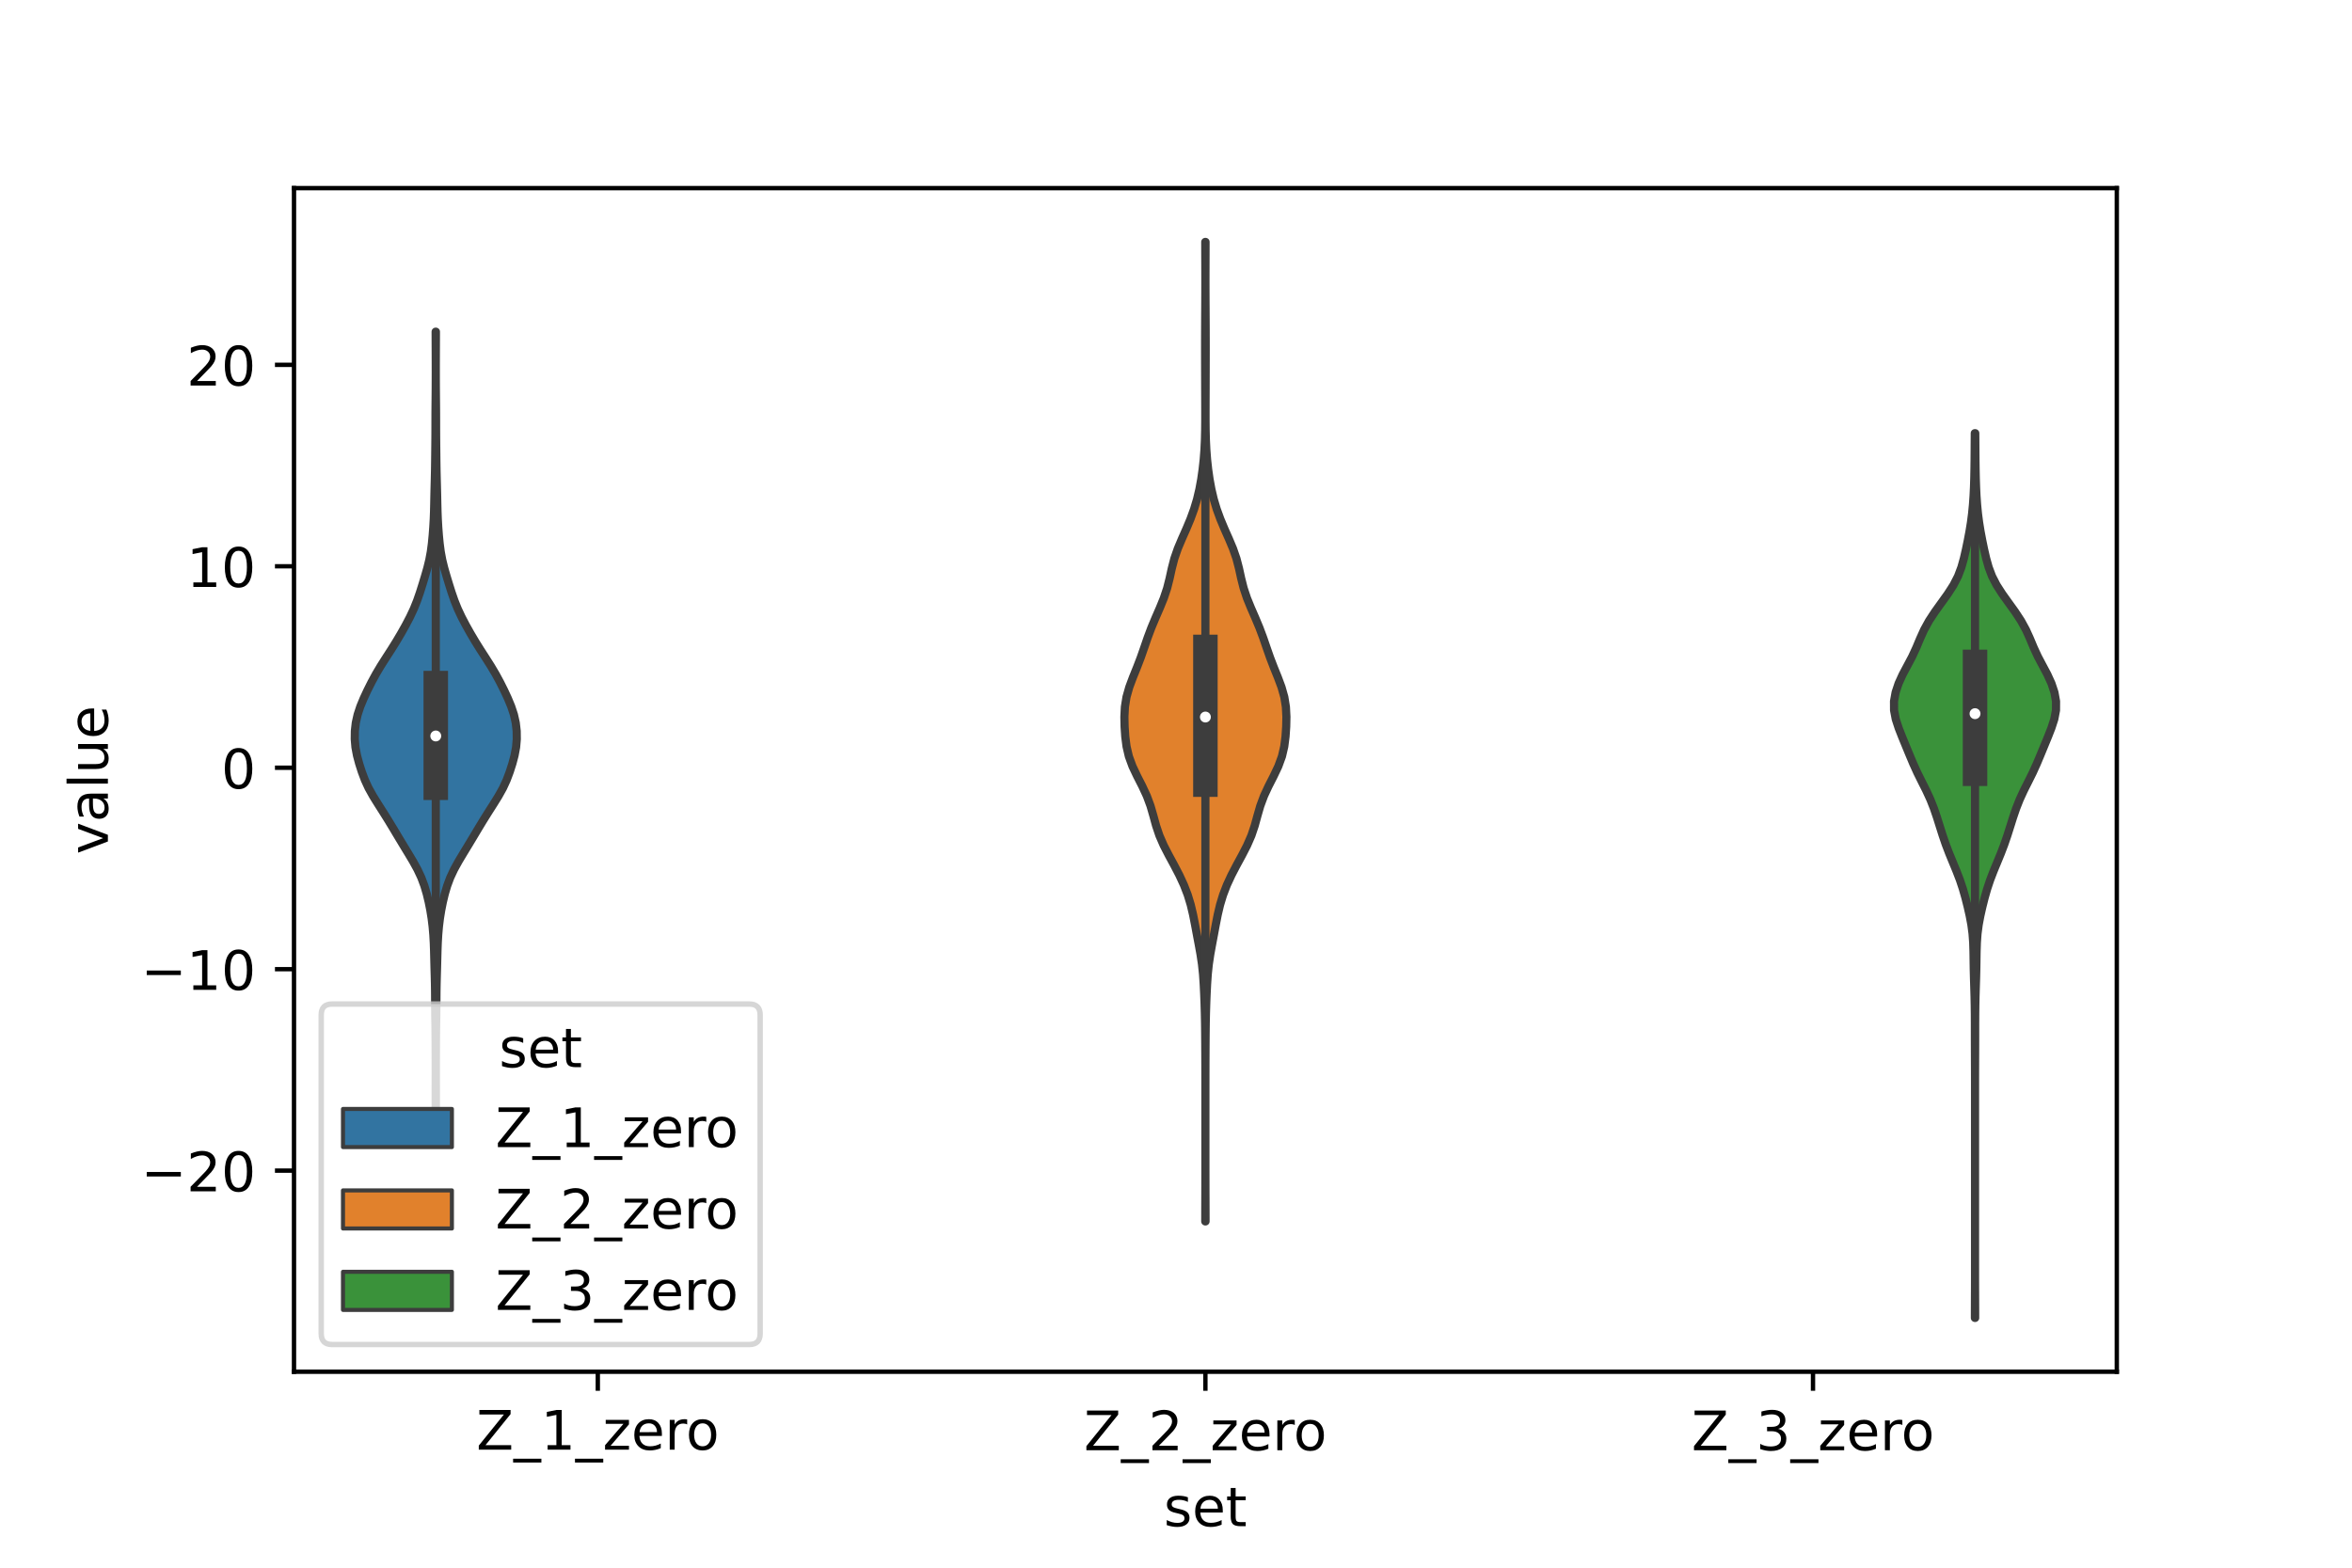 <?xml version="1.0" encoding="utf-8" standalone="no"?>
<!DOCTYPE svg PUBLIC "-//W3C//DTD SVG 1.1//EN"
  "http://www.w3.org/Graphics/SVG/1.1/DTD/svg11.dtd">
<!-- Created with matplotlib (https://matplotlib.org/) -->
<svg height="288pt" version="1.1" viewBox="0 0 432 288" width="432pt" xmlns="http://www.w3.org/2000/svg" xmlns:xlink="http://www.w3.org/1999/xlink">
 <defs>
  <style type="text/css">*{stroke-linecap:butt;stroke-linejoin:round;}</style>
 </defs>
 <g id="figure_1">
  <g id="patch_1">
   <path d="M 0 288 
L 432 288 
L 432 0 
L 0 0 
z
" style="fill:#ffffff;"/>
  </g>
  <g id="axes_1">
   <g id="patch_2">
    <path d="M 54 252 
L 388.8 252 
L 388.8 34.56 
L 54 34.56 
z
" style="fill:#ffffff;"/>
   </g>
   <g id="PolyCollection_1">
    <defs>
     <path d="M 80.065 -78.859 
L 80.015 -78.859 
L 80.017 -80.356 
L 80.02 -81.853 
L 80.021 -83.35 
L 80.018 -84.847 
L 80.015 -86.344 
L 80.016 -87.841 
L 80.02 -89.338 
L 80.024 -90.835 
L 80.022 -92.332 
L 80.017 -93.829 
L 80.011 -95.326 
L 80.005 -96.823 
L 79.994 -98.32 
L 79.974 -99.817 
L 79.949 -101.314 
L 79.931 -102.811 
L 79.922 -104.308 
L 79.912 -105.805 
L 79.888 -107.302 
L 79.849 -108.8 
L 79.806 -110.297 
L 79.768 -111.794 
L 79.73 -113.291 
L 79.677 -114.788 
L 79.592 -116.285 
L 79.463 -117.782 
L 79.281 -119.279 
L 79.041 -120.776 
L 78.744 -122.273 
L 78.386 -123.77 
L 77.946 -125.267 
L 77.388 -126.764 
L 76.687 -128.261 
L 75.863 -129.758 
L 74.968 -131.255 
L 74.057 -132.752 
L 73.155 -134.249 
L 72.26 -135.746 
L 71.353 -137.243 
L 70.418 -138.74 
L 69.464 -140.237 
L 68.533 -141.734 
L 67.698 -143.231 
L 67.009 -144.728 
L 66.448 -146.225 
L 65.969 -147.722 
L 65.569 -149.219 
L 65.289 -150.716 
L 65.16 -152.214 
L 65.18 -153.711 
L 65.35 -155.208 
L 65.685 -156.705 
L 66.179 -158.202 
L 66.798 -159.699 
L 67.496 -161.196 
L 68.248 -162.693 
L 69.061 -164.19 
L 69.951 -165.687 
L 70.904 -167.184 
L 71.87 -168.681 
L 72.803 -170.178 
L 73.689 -171.675 
L 74.528 -173.172 
L 75.311 -174.669 
L 76.012 -176.166 
L 76.614 -177.663 
L 77.133 -179.16 
L 77.605 -180.657 
L 78.06 -182.154 
L 78.489 -183.651 
L 78.855 -185.148 
L 79.132 -186.645 
L 79.328 -188.142 
L 79.472 -189.639 
L 79.584 -191.136 
L 79.67 -192.633 
L 79.726 -194.13 
L 79.762 -195.628 
L 79.792 -197.125 
L 79.829 -198.622 
L 79.87 -200.119 
L 79.904 -201.616 
L 79.927 -203.113 
L 79.944 -204.61 
L 79.961 -206.107 
L 79.975 -207.604 
L 79.983 -209.101 
L 79.985 -210.598 
L 79.989 -212.095 
L 80 -213.592 
L 80.015 -215.089 
L 80.028 -216.586 
L 80.035 -218.083 
L 80.038 -219.58 
L 80.037 -221.077 
L 80.032 -222.574 
L 80.026 -224.071 
L 80.019 -225.568 
L 80.016 -227.065 
L 80.064 -227.065 
L 80.064 -227.065 
L 80.061 -225.568 
L 80.054 -224.071 
L 80.048 -222.574 
L 80.043 -221.077 
L 80.042 -219.58 
L 80.045 -218.083 
L 80.052 -216.586 
L 80.065 -215.089 
L 80.08 -213.592 
L 80.091 -212.095 
L 80.095 -210.598 
L 80.097 -209.101 
L 80.105 -207.604 
L 80.119 -206.107 
L 80.136 -204.61 
L 80.153 -203.113 
L 80.176 -201.616 
L 80.21 -200.119 
L 80.251 -198.622 
L 80.288 -197.125 
L 80.318 -195.628 
L 80.354 -194.13 
L 80.41 -192.633 
L 80.496 -191.136 
L 80.608 -189.639 
L 80.752 -188.142 
L 80.948 -186.645 
L 81.225 -185.148 
L 81.591 -183.651 
L 82.02 -182.154 
L 82.475 -180.657 
L 82.947 -179.16 
L 83.466 -177.663 
L 84.068 -176.166 
L 84.769 -174.669 
L 85.552 -173.172 
L 86.391 -171.675 
L 87.277 -170.178 
L 88.21 -168.681 
L 89.176 -167.184 
L 90.129 -165.687 
L 91.019 -164.19 
L 91.832 -162.693 
L 92.584 -161.196 
L 93.282 -159.699 
L 93.901 -158.202 
L 94.395 -156.705 
L 94.73 -155.208 
L 94.9 -153.711 
L 94.92 -152.214 
L 94.791 -150.716 
L 94.511 -149.219 
L 94.111 -147.722 
L 93.632 -146.225 
L 93.071 -144.728 
L 92.382 -143.231 
L 91.547 -141.734 
L 90.616 -140.237 
L 89.662 -138.74 
L 88.727 -137.243 
L 87.82 -135.746 
L 86.925 -134.249 
L 86.023 -132.752 
L 85.112 -131.255 
L 84.217 -129.758 
L 83.393 -128.261 
L 82.692 -126.764 
L 82.134 -125.267 
L 81.694 -123.77 
L 81.336 -122.273 
L 81.039 -120.776 
L 80.799 -119.279 
L 80.617 -117.782 
L 80.488 -116.285 
L 80.403 -114.788 
L 80.35 -113.291 
L 80.312 -111.794 
L 80.274 -110.297 
L 80.231 -108.8 
L 80.192 -107.302 
L 80.168 -105.805 
L 80.158 -104.308 
L 80.149 -102.811 
L 80.131 -101.314 
L 80.106 -99.817 
L 80.086 -98.32 
L 80.075 -96.823 
L 80.069 -95.326 
L 80.063 -93.829 
L 80.058 -92.332 
L 80.056 -90.835 
L 80.06 -89.338 
L 80.064 -87.841 
L 80.065 -86.344 
L 80.062 -84.847 
L 80.059 -83.35 
L 80.06 -81.853 
L 80.063 -80.356 
L 80.065 -78.859 
z
" id="mea0d4838b3" style="stroke:#3d3d3d;stroke-width:1.5;"/>
    </defs>
    <g clip-path="url(#p98a5e0218a)">
     <use style="fill:#3274a1;stroke:#3d3d3d;stroke-width:1.5;" x="0" xlink:href="#mea0d4838b3" y="288"/>
    </g>
   </g>
   <g id="PolyCollection_2">
    <defs>
     <path d="M 221.425 -63.614 
L 221.375 -63.614 
L 221.378 -65.431 
L 221.385 -67.249 
L 221.392 -69.066 
L 221.396 -70.884 
L 221.399 -72.702 
L 221.4 -74.519 
L 221.4 -76.337 
L 221.4 -78.154 
L 221.4 -79.972 
L 221.4 -81.79 
L 221.4 -83.607 
L 221.4 -85.425 
L 221.4 -87.242 
L 221.399 -89.06 
L 221.397 -90.878 
L 221.393 -92.695 
L 221.385 -94.513 
L 221.375 -96.33 
L 221.361 -98.148 
L 221.339 -99.966 
L 221.303 -101.783 
L 221.249 -103.601 
L 221.178 -105.418 
L 221.089 -107.236 
L 220.965 -109.054 
L 220.774 -110.871 
L 220.503 -112.689 
L 220.174 -114.507 
L 219.831 -116.324 
L 219.493 -118.142 
L 219.136 -119.959 
L 218.707 -121.777 
L 218.155 -123.595 
L 217.455 -125.412 
L 216.614 -127.23 
L 215.668 -129.047 
L 214.682 -130.865 
L 213.745 -132.683 
L 212.953 -134.5 
L 212.341 -136.318 
L 211.843 -138.135 
L 211.317 -139.953 
L 210.642 -141.771 
L 209.797 -143.588 
L 208.869 -145.406 
L 208.008 -147.223 
L 207.342 -149.041 
L 206.917 -150.859 
L 206.682 -152.676 
L 206.559 -154.494 
L 206.52 -156.311 
L 206.613 -158.129 
L 206.905 -159.947 
L 207.419 -161.764 
L 208.097 -163.582 
L 208.833 -165.399 
L 209.53 -167.217 
L 210.166 -169.035 
L 210.791 -170.852 
L 211.473 -172.67 
L 212.233 -174.487 
L 213.025 -176.305 
L 213.765 -178.123 
L 214.371 -179.94 
L 214.831 -181.758 
L 215.228 -183.575 
L 215.699 -185.393 
L 216.33 -187.211 
L 217.095 -189.028 
L 217.902 -190.846 
L 218.662 -192.663 
L 219.325 -194.481 
L 219.869 -196.299 
L 220.297 -198.116 
L 220.631 -199.934 
L 220.891 -201.751 
L 221.09 -203.569 
L 221.229 -205.387 
L 221.315 -207.204 
L 221.359 -209.022 
L 221.375 -210.839 
L 221.375 -212.657 
L 221.37 -214.475 
L 221.363 -216.292 
L 221.358 -218.11 
L 221.353 -219.928 
L 221.348 -221.745 
L 221.345 -223.563 
L 221.347 -225.38 
L 221.352 -227.198 
L 221.36 -229.016 
L 221.37 -230.833 
L 221.381 -232.651 
L 221.389 -234.468 
L 221.392 -236.286 
L 221.39 -238.104 
L 221.384 -239.921 
L 221.378 -241.739 
L 221.375 -243.556 
L 221.425 -243.556 
L 221.425 -243.556 
L 221.422 -241.739 
L 221.416 -239.921 
L 221.41 -238.104 
L 221.408 -236.286 
L 221.411 -234.468 
L 221.419 -232.651 
L 221.43 -230.833 
L 221.44 -229.016 
L 221.448 -227.198 
L 221.453 -225.38 
L 221.455 -223.563 
L 221.452 -221.745 
L 221.447 -219.928 
L 221.442 -218.11 
L 221.437 -216.292 
L 221.43 -214.475 
L 221.425 -212.657 
L 221.425 -210.839 
L 221.441 -209.022 
L 221.485 -207.204 
L 221.571 -205.387 
L 221.71 -203.569 
L 221.909 -201.751 
L 222.169 -199.934 
L 222.503 -198.116 
L 222.931 -196.299 
L 223.475 -194.481 
L 224.138 -192.663 
L 224.898 -190.846 
L 225.705 -189.028 
L 226.47 -187.211 
L 227.101 -185.393 
L 227.572 -183.575 
L 227.969 -181.758 
L 228.429 -179.94 
L 229.035 -178.123 
L 229.775 -176.305 
L 230.567 -174.487 
L 231.327 -172.67 
L 232.009 -170.852 
L 232.634 -169.035 
L 233.27 -167.217 
L 233.967 -165.399 
L 234.703 -163.582 
L 235.381 -161.764 
L 235.895 -159.947 
L 236.187 -158.129 
L 236.28 -156.311 
L 236.241 -154.494 
L 236.118 -152.676 
L 235.883 -150.859 
L 235.458 -149.041 
L 234.792 -147.223 
L 233.931 -145.406 
L 233.003 -143.588 
L 232.158 -141.771 
L 231.483 -139.953 
L 230.957 -138.135 
L 230.459 -136.318 
L 229.847 -134.5 
L 229.055 -132.683 
L 228.118 -130.865 
L 227.132 -129.047 
L 226.186 -127.23 
L 225.345 -125.412 
L 224.645 -123.595 
L 224.093 -121.777 
L 223.664 -119.959 
L 223.307 -118.142 
L 222.969 -116.324 
L 222.626 -114.507 
L 222.297 -112.689 
L 222.026 -110.871 
L 221.835 -109.054 
L 221.711 -107.236 
L 221.622 -105.418 
L 221.551 -103.601 
L 221.497 -101.783 
L 221.461 -99.966 
L 221.439 -98.148 
L 221.425 -96.33 
L 221.415 -94.513 
L 221.407 -92.695 
L 221.403 -90.878 
L 221.401 -89.06 
L 221.4 -87.242 
L 221.4 -85.425 
L 221.4 -83.607 
L 221.4 -81.79 
L 221.4 -79.972 
L 221.4 -78.154 
L 221.4 -76.337 
L 221.4 -74.519 
L 221.401 -72.702 
L 221.404 -70.884 
L 221.408 -69.066 
L 221.415 -67.249 
L 221.422 -65.431 
L 221.425 -63.614 
z
" id="m3db879c5f5" style="stroke:#3d3d3d;stroke-width:1.5;"/>
    </defs>
    <g clip-path="url(#p98a5e0218a)">
     <use style="fill:#e1812c;stroke:#3d3d3d;stroke-width:1.5;" x="0" xlink:href="#m3db879c5f5" y="288"/>
    </g>
   </g>
   <g id="PolyCollection_3">
    <defs>
     <path d="M 362.784 -45.884 
L 362.736 -45.884 
L 362.739 -47.525 
L 362.746 -49.167 
L 362.753 -50.809 
L 362.758 -52.451 
L 362.759 -54.092 
L 362.76 -55.734 
L 362.76 -57.376 
L 362.76 -59.018 
L 362.76 -60.659 
L 362.76 -62.301 
L 362.76 -63.943 
L 362.76 -65.585 
L 362.76 -67.226 
L 362.76 -68.868 
L 362.76 -70.51 
L 362.76 -72.152 
L 362.76 -73.793 
L 362.76 -75.435 
L 362.76 -77.077 
L 362.76 -78.719 
L 362.76 -80.36 
L 362.76 -82.002 
L 362.76 -83.644 
L 362.76 -85.285 
L 362.76 -86.927 
L 362.759 -88.569 
L 362.758 -90.211 
L 362.754 -91.852 
L 362.747 -93.494 
L 362.74 -95.136 
L 362.735 -96.778 
L 362.734 -98.419 
L 362.733 -100.061 
L 362.726 -101.703 
L 362.706 -103.345 
L 362.672 -104.986 
L 362.623 -106.628 
L 362.57 -108.27 
L 362.527 -109.912 
L 362.501 -111.553 
L 362.477 -113.195 
L 362.425 -114.837 
L 362.305 -116.479 
L 362.09 -118.12 
L 361.782 -119.762 
L 361.412 -121.404 
L 360.999 -123.046 
L 360.533 -124.687 
L 359.986 -126.329 
L 359.354 -127.971 
L 358.675 -129.613 
L 358.001 -131.254 
L 357.375 -132.896 
L 356.811 -134.538 
L 356.29 -136.18 
L 355.774 -137.821 
L 355.215 -139.463 
L 354.567 -141.105 
L 353.813 -142.747 
L 352.988 -144.388 
L 352.173 -146.03 
L 351.425 -147.672 
L 350.734 -149.314 
L 350.057 -150.955 
L 349.38 -152.597 
L 348.736 -154.239 
L 348.201 -155.88 
L 347.888 -157.522 
L 347.88 -159.164 
L 348.176 -160.806 
L 348.722 -162.447 
L 349.47 -164.089 
L 350.345 -165.731 
L 351.213 -167.373 
L 351.974 -169.014 
L 352.661 -170.656 
L 353.404 -172.298 
L 354.306 -173.94 
L 355.38 -175.581 
L 356.56 -177.223 
L 357.739 -178.865 
L 358.796 -180.507 
L 359.639 -182.148 
L 360.258 -183.79 
L 360.717 -185.432 
L 361.094 -187.074 
L 361.433 -188.715 
L 361.743 -190.357 
L 362.009 -191.999 
L 362.222 -193.641 
L 362.381 -195.282 
L 362.495 -196.924 
L 362.573 -198.566 
L 362.625 -200.208 
L 362.658 -201.849 
L 362.68 -203.491 
L 362.693 -205.133 
L 362.704 -206.775 
L 362.716 -208.416 
L 362.804 -208.416 
L 362.804 -208.416 
L 362.816 -206.775 
L 362.827 -205.133 
L 362.84 -203.491 
L 362.862 -201.849 
L 362.895 -200.208 
L 362.947 -198.566 
L 363.025 -196.924 
L 363.139 -195.282 
L 363.298 -193.641 
L 363.511 -191.999 
L 363.777 -190.357 
L 364.087 -188.715 
L 364.426 -187.074 
L 364.803 -185.432 
L 365.262 -183.79 
L 365.881 -182.148 
L 366.724 -180.507 
L 367.781 -178.865 
L 368.96 -177.223 
L 370.14 -175.581 
L 371.214 -173.94 
L 372.116 -172.298 
L 372.859 -170.656 
L 373.546 -169.014 
L 374.307 -167.373 
L 375.175 -165.731 
L 376.05 -164.089 
L 376.798 -162.447 
L 377.344 -160.806 
L 377.64 -159.164 
L 377.632 -157.522 
L 377.319 -155.88 
L 376.784 -154.239 
L 376.14 -152.597 
L 375.463 -150.955 
L 374.786 -149.314 
L 374.095 -147.672 
L 373.347 -146.03 
L 372.532 -144.388 
L 371.707 -142.747 
L 370.953 -141.105 
L 370.305 -139.463 
L 369.746 -137.821 
L 369.23 -136.18 
L 368.709 -134.538 
L 368.145 -132.896 
L 367.519 -131.254 
L 366.845 -129.613 
L 366.166 -127.971 
L 365.534 -126.329 
L 364.987 -124.687 
L 364.521 -123.046 
L 364.108 -121.404 
L 363.738 -119.762 
L 363.43 -118.12 
L 363.215 -116.479 
L 363.095 -114.837 
L 363.043 -113.195 
L 363.019 -111.553 
L 362.993 -109.912 
L 362.95 -108.27 
L 362.897 -106.628 
L 362.848 -104.986 
L 362.814 -103.345 
L 362.794 -101.703 
L 362.787 -100.061 
L 362.786 -98.419 
L 362.785 -96.778 
L 362.78 -95.136 
L 362.773 -93.494 
L 362.766 -91.852 
L 362.762 -90.211 
L 362.761 -88.569 
L 362.76 -86.927 
L 362.76 -85.285 
L 362.76 -83.644 
L 362.76 -82.002 
L 362.76 -80.36 
L 362.76 -78.719 
L 362.76 -77.077 
L 362.76 -75.435 
L 362.76 -73.793 
L 362.76 -72.152 
L 362.76 -70.51 
L 362.76 -68.868 
L 362.76 -67.226 
L 362.76 -65.585 
L 362.76 -63.943 
L 362.76 -62.301 
L 362.76 -60.659 
L 362.76 -59.018 
L 362.76 -57.376 
L 362.76 -55.734 
L 362.761 -54.092 
L 362.762 -52.451 
L 362.767 -50.809 
L 362.774 -49.167 
L 362.781 -47.525 
L 362.784 -45.884 
z
" id="md6749d97c0" style="stroke:#3d3d3d;stroke-width:1.5;"/>
    </defs>
    <g clip-path="url(#p98a5e0218a)">
     <use style="fill:#3a923a;stroke:#3d3d3d;stroke-width:1.5;" x="0" xlink:href="#md6749d97c0" y="288"/>
    </g>
   </g>
   <g id="patch_3">
    <path clip-path="url(#p98a5e0218a)" d="M 109.8 141.038 
L 109.8 141.038 
L 109.8 141.038 
L 109.8 141.038 
z
" style="fill:#3274a1;stroke:#3d3d3d;stroke-linejoin:miter;stroke-width:0.75;"/>
   </g>
   <g id="patch_4">
    <path clip-path="url(#p98a5e0218a)" d="M 109.8 141.038 
L 109.8 141.038 
L 109.8 141.038 
L 109.8 141.038 
z
" style="fill:#e1812c;stroke:#3d3d3d;stroke-linejoin:miter;stroke-width:0.75;"/>
   </g>
   <g id="patch_5">
    <path clip-path="url(#p98a5e0218a)" d="M 109.8 141.038 
L 109.8 141.038 
L 109.8 141.038 
L 109.8 141.038 
z
" style="fill:#3a923a;stroke:#3d3d3d;stroke-linejoin:miter;stroke-width:0.75;"/>
   </g>
   <g id="matplotlib.axis_1">
    <g id="xtick_1">
     <g id="line2d_1">
      <defs>
       <path d="M 0 0 
L 0 3.5 
" id="m6691128f90" style="stroke:#000000;stroke-width:0.8;"/>
      </defs>
      <g>
       <use style="stroke:#000000;stroke-width:0.8;" x="109.8" xlink:href="#m6691128f90" y="252"/>
      </g>
     </g>
     <g id="text_1">
      <!-- Z_1_zero -->
      <g transform="translate(87.491 266.32)scale(0.1 -0.1)">
       <defs>
        <path d="M 5.609 72.906 
L 62.891 72.906 
L 62.891 65.375 
L 16.797 8.297 
L 64.016 8.297 
L 64.016 0 
L 4.5 0 
L 4.5 7.516 
L 50.594 64.594 
L 5.609 64.594 
z
" id="DejaVuSans-90"/>
        <path d="M 50.984 -16.609 
L 50.984 -23.578 
L -0.984 -23.578 
L -0.984 -16.609 
z
" id="DejaVuSans-95"/>
        <path d="M 12.406 8.297 
L 28.516 8.297 
L 28.516 63.922 
L 10.984 60.406 
L 10.984 69.391 
L 28.422 72.906 
L 38.281 72.906 
L 38.281 8.297 
L 54.391 8.297 
L 54.391 0 
L 12.406 0 
z
" id="DejaVuSans-49"/>
        <path d="M 5.516 54.688 
L 48.188 54.688 
L 48.188 46.484 
L 14.406 7.172 
L 48.188 7.172 
L 48.188 0 
L 4.297 0 
L 4.297 8.203 
L 38.094 47.516 
L 5.516 47.516 
z
" id="DejaVuSans-122"/>
        <path d="M 56.203 29.594 
L 56.203 25.203 
L 14.891 25.203 
Q 15.484 15.922 20.484 11.062 
Q 25.484 6.203 34.422 6.203 
Q 39.594 6.203 44.453 7.469 
Q 49.312 8.734 54.109 11.281 
L 54.109 2.781 
Q 49.266 0.734 44.188 -0.344 
Q 39.109 -1.422 33.891 -1.422 
Q 20.797 -1.422 13.156 6.188 
Q 5.516 13.812 5.516 26.812 
Q 5.516 40.234 12.766 48.109 
Q 20.016 56 32.328 56 
Q 43.359 56 49.781 48.891 
Q 56.203 41.797 56.203 29.594 
z
M 47.219 32.234 
Q 47.125 39.594 43.094 43.984 
Q 39.062 48.391 32.422 48.391 
Q 24.906 48.391 20.391 44.141 
Q 15.875 39.891 15.188 32.172 
z
" id="DejaVuSans-101"/>
        <path d="M 41.109 46.297 
Q 39.594 47.172 37.812 47.578 
Q 36.031 48 33.891 48 
Q 26.266 48 22.188 43.047 
Q 18.109 38.094 18.109 28.812 
L 18.109 0 
L 9.078 0 
L 9.078 54.688 
L 18.109 54.688 
L 18.109 46.188 
Q 20.953 51.172 25.484 53.578 
Q 30.031 56 36.531 56 
Q 37.453 56 38.578 55.875 
Q 39.703 55.766 41.062 55.516 
z
" id="DejaVuSans-114"/>
        <path d="M 30.609 48.391 
Q 23.391 48.391 19.188 42.75 
Q 14.984 37.109 14.984 27.297 
Q 14.984 17.484 19.156 11.844 
Q 23.344 6.203 30.609 6.203 
Q 37.797 6.203 41.984 11.859 
Q 46.188 17.531 46.188 27.297 
Q 46.188 37.016 41.984 42.703 
Q 37.797 48.391 30.609 48.391 
z
M 30.609 56 
Q 42.328 56 49.016 48.375 
Q 55.719 40.766 55.719 27.297 
Q 55.719 13.875 49.016 6.219 
Q 42.328 -1.422 30.609 -1.422 
Q 18.844 -1.422 12.172 6.219 
Q 5.516 13.875 5.516 27.297 
Q 5.516 40.766 12.172 48.375 
Q 18.844 56 30.609 56 
z
" id="DejaVuSans-111"/>
       </defs>
       <use xlink:href="#DejaVuSans-90"/>
       <use x="68.506" xlink:href="#DejaVuSans-95"/>
       <use x="118.506" xlink:href="#DejaVuSans-49"/>
       <use x="182.129" xlink:href="#DejaVuSans-95"/>
       <use x="232.129" xlink:href="#DejaVuSans-122"/>
       <use x="284.619" xlink:href="#DejaVuSans-101"/>
       <use x="346.143" xlink:href="#DejaVuSans-114"/>
       <use x="385.006" xlink:href="#DejaVuSans-111"/>
      </g>
     </g>
    </g>
    <g id="xtick_2">
     <g id="line2d_2">
      <g>
       <use style="stroke:#000000;stroke-width:0.8;" x="221.4" xlink:href="#m6691128f90" y="252"/>
      </g>
     </g>
     <g id="text_2">
      <!-- Z_2_zero -->
      <g transform="translate(199.091 266.422)scale(0.1 -0.1)">
       <defs>
        <path d="M 19.188 8.297 
L 53.609 8.297 
L 53.609 0 
L 7.328 0 
L 7.328 8.297 
Q 12.938 14.109 22.625 23.891 
Q 32.328 33.688 34.812 36.531 
Q 39.547 41.844 41.422 45.531 
Q 43.312 49.219 43.312 52.781 
Q 43.312 58.594 39.234 62.25 
Q 35.156 65.922 28.609 65.922 
Q 23.969 65.922 18.812 64.312 
Q 13.672 62.703 7.812 59.422 
L 7.812 69.391 
Q 13.766 71.781 18.938 73 
Q 24.125 74.219 28.422 74.219 
Q 39.75 74.219 46.484 68.547 
Q 53.219 62.891 53.219 53.422 
Q 53.219 48.922 51.531 44.891 
Q 49.859 40.875 45.406 35.406 
Q 44.188 33.984 37.641 27.219 
Q 31.109 20.453 19.188 8.297 
z
" id="DejaVuSans-50"/>
       </defs>
       <use xlink:href="#DejaVuSans-90"/>
       <use x="68.506" xlink:href="#DejaVuSans-95"/>
       <use x="118.506" xlink:href="#DejaVuSans-50"/>
       <use x="182.129" xlink:href="#DejaVuSans-95"/>
       <use x="232.129" xlink:href="#DejaVuSans-122"/>
       <use x="284.619" xlink:href="#DejaVuSans-101"/>
       <use x="346.143" xlink:href="#DejaVuSans-114"/>
       <use x="385.006" xlink:href="#DejaVuSans-111"/>
      </g>
     </g>
    </g>
    <g id="xtick_3">
     <g id="line2d_3">
      <g>
       <use style="stroke:#000000;stroke-width:0.8;" x="333" xlink:href="#m6691128f90" y="252"/>
      </g>
     </g>
     <g id="text_3">
      <!-- Z_3_zero -->
      <g transform="translate(310.691 266.422)scale(0.1 -0.1)">
       <defs>
        <path d="M 40.578 39.312 
Q 47.656 37.797 51.625 33 
Q 55.609 28.219 55.609 21.188 
Q 55.609 10.406 48.188 4.484 
Q 40.766 -1.422 27.094 -1.422 
Q 22.516 -1.422 17.656 -0.516 
Q 12.797 0.391 7.625 2.203 
L 7.625 11.719 
Q 11.719 9.328 16.594 8.109 
Q 21.484 6.891 26.812 6.891 
Q 36.078 6.891 40.938 10.547 
Q 45.797 14.203 45.797 21.188 
Q 45.797 27.641 41.281 31.266 
Q 36.766 34.906 28.719 34.906 
L 20.219 34.906 
L 20.219 43.016 
L 29.109 43.016 
Q 36.375 43.016 40.234 45.922 
Q 44.094 48.828 44.094 54.297 
Q 44.094 59.906 40.109 62.906 
Q 36.141 65.922 28.719 65.922 
Q 24.656 65.922 20.016 65.031 
Q 15.375 64.156 9.812 62.312 
L 9.812 71.094 
Q 15.438 72.656 20.344 73.438 
Q 25.25 74.219 29.594 74.219 
Q 40.828 74.219 47.359 69.109 
Q 53.906 64.016 53.906 55.328 
Q 53.906 49.266 50.438 45.094 
Q 46.969 40.922 40.578 39.312 
z
" id="DejaVuSans-51"/>
       </defs>
       <use xlink:href="#DejaVuSans-90"/>
       <use x="68.506" xlink:href="#DejaVuSans-95"/>
       <use x="118.506" xlink:href="#DejaVuSans-51"/>
       <use x="182.129" xlink:href="#DejaVuSans-95"/>
       <use x="232.129" xlink:href="#DejaVuSans-122"/>
       <use x="284.619" xlink:href="#DejaVuSans-101"/>
       <use x="346.143" xlink:href="#DejaVuSans-114"/>
       <use x="385.006" xlink:href="#DejaVuSans-111"/>
      </g>
     </g>
    </g>
    <g id="text_4">
     <!-- set -->
     <g transform="translate(213.759 280.378)scale(0.1 -0.1)">
      <defs>
       <path d="M 44.281 53.078 
L 44.281 44.578 
Q 40.484 46.531 36.375 47.5 
Q 32.281 48.484 27.875 48.484 
Q 21.188 48.484 17.844 46.438 
Q 14.5 44.391 14.5 40.281 
Q 14.5 37.156 16.891 35.375 
Q 19.281 33.594 26.516 31.984 
L 29.594 31.297 
Q 39.156 29.25 43.188 25.516 
Q 47.219 21.781 47.219 15.094 
Q 47.219 7.469 41.188 3.016 
Q 35.156 -1.422 24.609 -1.422 
Q 20.219 -1.422 15.453 -0.562 
Q 10.688 0.297 5.422 2 
L 5.422 11.281 
Q 10.406 8.688 15.234 7.391 
Q 20.062 6.109 24.812 6.109 
Q 31.156 6.109 34.562 8.281 
Q 37.984 10.453 37.984 14.406 
Q 37.984 18.062 35.516 20.016 
Q 33.062 21.969 24.703 23.781 
L 21.578 24.516 
Q 13.234 26.266 9.516 29.906 
Q 5.812 33.547 5.812 39.891 
Q 5.812 47.609 11.281 51.797 
Q 16.75 56 26.812 56 
Q 31.781 56 36.172 55.266 
Q 40.578 54.547 44.281 53.078 
z
" id="DejaVuSans-115"/>
       <path d="M 18.312 70.219 
L 18.312 54.688 
L 36.812 54.688 
L 36.812 47.703 
L 18.312 47.703 
L 18.312 18.016 
Q 18.312 11.328 20.141 9.422 
Q 21.969 7.516 27.594 7.516 
L 36.812 7.516 
L 36.812 0 
L 27.594 0 
Q 17.188 0 13.234 3.875 
Q 9.281 7.766 9.281 18.016 
L 9.281 47.703 
L 2.688 47.703 
L 2.688 54.688 
L 9.281 54.688 
L 9.281 70.219 
z
" id="DejaVuSans-116"/>
      </defs>
      <use xlink:href="#DejaVuSans-115"/>
      <use x="52.1" xlink:href="#DejaVuSans-101"/>
      <use x="113.623" xlink:href="#DejaVuSans-116"/>
     </g>
    </g>
   </g>
   <g id="matplotlib.axis_2">
    <g id="ytick_1">
     <g id="line2d_4">
      <defs>
       <path d="M 0 0 
L -3.5 0 
" id="m042ec56364" style="stroke:#000000;stroke-width:0.8;"/>
      </defs>
      <g>
       <use style="stroke:#000000;stroke-width:0.8;" x="54" xlink:href="#m042ec56364" y="215.054"/>
      </g>
     </g>
     <g id="text_5">
      <!-- −20 -->
      <g transform="translate(25.895 218.853)scale(0.1 -0.1)">
       <defs>
        <path d="M 10.594 35.5 
L 73.188 35.5 
L 73.188 27.203 
L 10.594 27.203 
z
" id="DejaVuSans-8722"/>
        <path d="M 31.781 66.406 
Q 24.172 66.406 20.328 58.906 
Q 16.5 51.422 16.5 36.375 
Q 16.5 21.391 20.328 13.891 
Q 24.172 6.391 31.781 6.391 
Q 39.453 6.391 43.281 13.891 
Q 47.125 21.391 47.125 36.375 
Q 47.125 51.422 43.281 58.906 
Q 39.453 66.406 31.781 66.406 
z
M 31.781 74.219 
Q 44.047 74.219 50.516 64.516 
Q 56.984 54.828 56.984 36.375 
Q 56.984 17.969 50.516 8.266 
Q 44.047 -1.422 31.781 -1.422 
Q 19.531 -1.422 13.062 8.266 
Q 6.594 17.969 6.594 36.375 
Q 6.594 54.828 13.062 64.516 
Q 19.531 74.219 31.781 74.219 
z
" id="DejaVuSans-48"/>
       </defs>
       <use xlink:href="#DejaVuSans-8722"/>
       <use x="83.789" xlink:href="#DejaVuSans-50"/>
       <use x="147.412" xlink:href="#DejaVuSans-48"/>
      </g>
     </g>
    </g>
    <g id="ytick_2">
     <g id="line2d_5">
      <g>
       <use style="stroke:#000000;stroke-width:0.8;" x="54" xlink:href="#m042ec56364" y="178.046"/>
      </g>
     </g>
     <g id="text_6">
      <!-- −10 -->
      <g transform="translate(25.895 181.845)scale(0.1 -0.1)">
       <use xlink:href="#DejaVuSans-8722"/>
       <use x="83.789" xlink:href="#DejaVuSans-49"/>
       <use x="147.412" xlink:href="#DejaVuSans-48"/>
      </g>
     </g>
    </g>
    <g id="ytick_3">
     <g id="line2d_6">
      <g>
       <use style="stroke:#000000;stroke-width:0.8;" x="54" xlink:href="#m042ec56364" y="141.038"/>
      </g>
     </g>
     <g id="text_7">
      <!-- 0 -->
      <g transform="translate(40.638 144.837)scale(0.1 -0.1)">
       <use xlink:href="#DejaVuSans-48"/>
      </g>
     </g>
    </g>
    <g id="ytick_4">
     <g id="line2d_7">
      <g>
       <use style="stroke:#000000;stroke-width:0.8;" x="54" xlink:href="#m042ec56364" y="104.03"/>
      </g>
     </g>
     <g id="text_8">
      <!-- 10 -->
      <g transform="translate(34.275 107.829)scale(0.1 -0.1)">
       <use xlink:href="#DejaVuSans-49"/>
       <use x="63.623" xlink:href="#DejaVuSans-48"/>
      </g>
     </g>
    </g>
    <g id="ytick_5">
     <g id="line2d_8">
      <g>
       <use style="stroke:#000000;stroke-width:0.8;" x="54" xlink:href="#m042ec56364" y="67.021"/>
      </g>
     </g>
     <g id="text_9">
      <!-- 20 -->
      <g transform="translate(34.275 70.821)scale(0.1 -0.1)">
       <use xlink:href="#DejaVuSans-50"/>
       <use x="63.623" xlink:href="#DejaVuSans-48"/>
      </g>
     </g>
    </g>
    <g id="text_10">
     <!-- value -->
     <g transform="translate(19.816 156.938)rotate(-90)scale(0.1 -0.1)">
      <defs>
       <path d="M 2.984 54.688 
L 12.5 54.688 
L 29.594 8.797 
L 46.688 54.688 
L 56.203 54.688 
L 35.688 0 
L 23.484 0 
z
" id="DejaVuSans-118"/>
       <path d="M 34.281 27.484 
Q 23.391 27.484 19.188 25 
Q 14.984 22.516 14.984 16.5 
Q 14.984 11.719 18.141 8.906 
Q 21.297 6.109 26.703 6.109 
Q 34.188 6.109 38.703 11.406 
Q 43.219 16.703 43.219 25.484 
L 43.219 27.484 
z
M 52.203 31.203 
L 52.203 0 
L 43.219 0 
L 43.219 8.297 
Q 40.141 3.328 35.547 0.953 
Q 30.953 -1.422 24.312 -1.422 
Q 15.922 -1.422 10.953 3.297 
Q 6 8.016 6 15.922 
Q 6 25.141 12.172 29.828 
Q 18.359 34.516 30.609 34.516 
L 43.219 34.516 
L 43.219 35.406 
Q 43.219 41.609 39.141 45 
Q 35.062 48.391 27.688 48.391 
Q 23 48.391 18.547 47.266 
Q 14.109 46.141 10.016 43.891 
L 10.016 52.203 
Q 14.938 54.109 19.578 55.047 
Q 24.219 56 28.609 56 
Q 40.484 56 46.344 49.844 
Q 52.203 43.703 52.203 31.203 
z
" id="DejaVuSans-97"/>
       <path d="M 9.422 75.984 
L 18.406 75.984 
L 18.406 0 
L 9.422 0 
z
" id="DejaVuSans-108"/>
       <path d="M 8.5 21.578 
L 8.5 54.688 
L 17.484 54.688 
L 17.484 21.922 
Q 17.484 14.156 20.5 10.266 
Q 23.531 6.391 29.594 6.391 
Q 36.859 6.391 41.078 11.031 
Q 45.312 15.672 45.312 23.688 
L 45.312 54.688 
L 54.297 54.688 
L 54.297 0 
L 45.312 0 
L 45.312 8.406 
Q 42.047 3.422 37.719 1 
Q 33.406 -1.422 27.688 -1.422 
Q 18.266 -1.422 13.375 4.438 
Q 8.5 10.297 8.5 21.578 
z
M 31.109 56 
z
" id="DejaVuSans-117"/>
      </defs>
      <use xlink:href="#DejaVuSans-118"/>
      <use x="59.18" xlink:href="#DejaVuSans-97"/>
      <use x="120.459" xlink:href="#DejaVuSans-108"/>
      <use x="148.242" xlink:href="#DejaVuSans-117"/>
      <use x="211.621" xlink:href="#DejaVuSans-101"/>
     </g>
    </g>
   </g>
   <g id="line2d_9">
    <path clip-path="url(#p98a5e0218a)" d="M 80.04 173.417 
L 80.04 97.709 
" style="fill:none;stroke:#3d3d3d;stroke-linecap:square;stroke-width:1.5;"/>
   </g>
   <g id="line2d_10">
    <path clip-path="url(#p98a5e0218a)" d="M 80.04 144.727 
L 80.04 125.494 
" style="fill:none;stroke:#3d3d3d;stroke-linecap:square;stroke-width:4.5;"/>
   </g>
   <g id="line2d_11">
    <path clip-path="url(#p98a5e0218a)" d="M 221.4 182.01 
L 221.4 83.924 
" style="fill:none;stroke:#3d3d3d;stroke-linecap:square;stroke-width:1.5;"/>
   </g>
   <g id="line2d_12">
    <path clip-path="url(#p98a5e0218a)" d="M 221.4 144.145 
L 221.4 118.842 
" style="fill:none;stroke:#3d3d3d;stroke-linecap:square;stroke-width:4.5;"/>
   </g>
   <g id="line2d_13">
    <path clip-path="url(#p98a5e0218a)" d="M 362.76 172.001 
L 362.76 91.62 
" style="fill:none;stroke:#3d3d3d;stroke-linecap:square;stroke-width:1.5;"/>
   </g>
   <g id="line2d_14">
    <path clip-path="url(#p98a5e0218a)" d="M 362.76 142.155 
L 362.76 121.6 
" style="fill:none;stroke:#3d3d3d;stroke-linecap:square;stroke-width:4.5;"/>
   </g>
   <g id="patch_6">
    <path d="M 54 252 
L 54 34.56 
" style="fill:none;stroke:#000000;stroke-linecap:square;stroke-linejoin:miter;stroke-width:0.8;"/>
   </g>
   <g id="patch_7">
    <path d="M 388.8 252 
L 388.8 34.56 
" style="fill:none;stroke:#000000;stroke-linecap:square;stroke-linejoin:miter;stroke-width:0.8;"/>
   </g>
   <g id="patch_8">
    <path d="M 54 252 
L 388.8 252 
" style="fill:none;stroke:#000000;stroke-linecap:square;stroke-linejoin:miter;stroke-width:0.8;"/>
   </g>
   <g id="patch_9">
    <path d="M 54 34.56 
L 388.8 34.56 
" style="fill:none;stroke:#000000;stroke-linecap:square;stroke-linejoin:miter;stroke-width:0.8;"/>
   </g>
   <g id="PathCollection_1">
    <defs>
     <path d="M 0 1.5 
C 0.398 1.5 0.779 1.342 1.061 1.061 
C 1.342 0.779 1.5 0.398 1.5 0 
C 1.5 -0.398 1.342 -0.779 1.061 -1.061 
C 0.779 -1.342 0.398 -1.5 0 -1.5 
C -0.398 -1.5 -0.779 -1.342 -1.061 -1.061 
C -1.342 -0.779 -1.5 -0.398 -1.5 0 
C -1.5 0.398 -1.342 0.779 -1.061 1.061 
C -0.779 1.342 -0.398 1.5 0 1.5 
z
" id="m573ce9b9dd" style="stroke:#3d3d3d;"/>
    </defs>
    <g clip-path="url(#p98a5e0218a)">
     <use style="fill:#ffffff;stroke:#3d3d3d;" x="80.04" xlink:href="#m573ce9b9dd" y="135.205"/>
    </g>
   </g>
   <g id="PathCollection_2">
    <g clip-path="url(#p98a5e0218a)">
     <use style="fill:#ffffff;stroke:#3d3d3d;" x="221.4" xlink:href="#m573ce9b9dd" y="131.727"/>
    </g>
   </g>
   <g id="PathCollection_3">
    <g clip-path="url(#p98a5e0218a)">
     <use style="fill:#ffffff;stroke:#3d3d3d;" x="362.76" xlink:href="#m573ce9b9dd" y="131.108"/>
    </g>
   </g>
   <g id="legend_1">
    <g id="patch_10">
     <path d="M 61 247 
L 137.619 247 
Q 139.619 247 139.619 245 
L 139.619 186.453 
Q 139.619 184.453 137.619 184.453 
L 61 184.453 
Q 59 184.453 59 186.453 
L 59 245 
Q 59 247 61 247 
z
" style="fill:#ffffff;opacity:0.8;stroke:#cccccc;stroke-linejoin:miter;"/>
    </g>
    <g id="text_11">
     <!-- set -->
     <g transform="translate(91.668 196.052)scale(0.1 -0.1)">
      <use xlink:href="#DejaVuSans-115"/>
      <use x="52.1" xlink:href="#DejaVuSans-101"/>
      <use x="113.623" xlink:href="#DejaVuSans-116"/>
     </g>
    </g>
    <g id="patch_11">
     <path d="M 63 210.73 
L 83 210.73 
L 83 203.73 
L 63 203.73 
z
" style="fill:#3274a1;stroke:#3d3d3d;stroke-linejoin:miter;stroke-width:0.75;"/>
    </g>
    <g id="text_12">
     <!-- Z_1_zero -->
     <g transform="translate(91 210.73)scale(0.1 -0.1)">
      <use xlink:href="#DejaVuSans-90"/>
      <use x="68.506" xlink:href="#DejaVuSans-95"/>
      <use x="118.506" xlink:href="#DejaVuSans-49"/>
      <use x="182.129" xlink:href="#DejaVuSans-95"/>
      <use x="232.129" xlink:href="#DejaVuSans-122"/>
      <use x="284.619" xlink:href="#DejaVuSans-101"/>
      <use x="346.143" xlink:href="#DejaVuSans-114"/>
      <use x="385.006" xlink:href="#DejaVuSans-111"/>
     </g>
    </g>
    <g id="patch_12">
     <path d="M 63 225.686 
L 83 225.686 
L 83 218.686 
L 63 218.686 
z
" style="fill:#e1812c;stroke:#3d3d3d;stroke-linejoin:miter;stroke-width:0.75;"/>
    </g>
    <g id="text_13">
     <!-- Z_2_zero -->
     <g transform="translate(91 225.686)scale(0.1 -0.1)">
      <use xlink:href="#DejaVuSans-90"/>
      <use x="68.506" xlink:href="#DejaVuSans-95"/>
      <use x="118.506" xlink:href="#DejaVuSans-50"/>
      <use x="182.129" xlink:href="#DejaVuSans-95"/>
      <use x="232.129" xlink:href="#DejaVuSans-122"/>
      <use x="284.619" xlink:href="#DejaVuSans-101"/>
      <use x="346.143" xlink:href="#DejaVuSans-114"/>
      <use x="385.006" xlink:href="#DejaVuSans-111"/>
     </g>
    </g>
    <g id="patch_13">
     <path d="M 63 240.642 
L 83 240.642 
L 83 233.642 
L 63 233.642 
z
" style="fill:#3a923a;stroke:#3d3d3d;stroke-linejoin:miter;stroke-width:0.75;"/>
    </g>
    <g id="text_14">
     <!-- Z_3_zero -->
     <g transform="translate(91 240.642)scale(0.1 -0.1)">
      <use xlink:href="#DejaVuSans-90"/>
      <use x="68.506" xlink:href="#DejaVuSans-95"/>
      <use x="118.506" xlink:href="#DejaVuSans-51"/>
      <use x="182.129" xlink:href="#DejaVuSans-95"/>
      <use x="232.129" xlink:href="#DejaVuSans-122"/>
      <use x="284.619" xlink:href="#DejaVuSans-101"/>
      <use x="346.143" xlink:href="#DejaVuSans-114"/>
      <use x="385.006" xlink:href="#DejaVuSans-111"/>
     </g>
    </g>
   </g>
  </g>
 </g>
 <defs>
  <clipPath id="p98a5e0218a">
   <rect height="217.44" width="334.8" x="54" y="34.56"/>
  </clipPath>
 </defs>
</svg>
